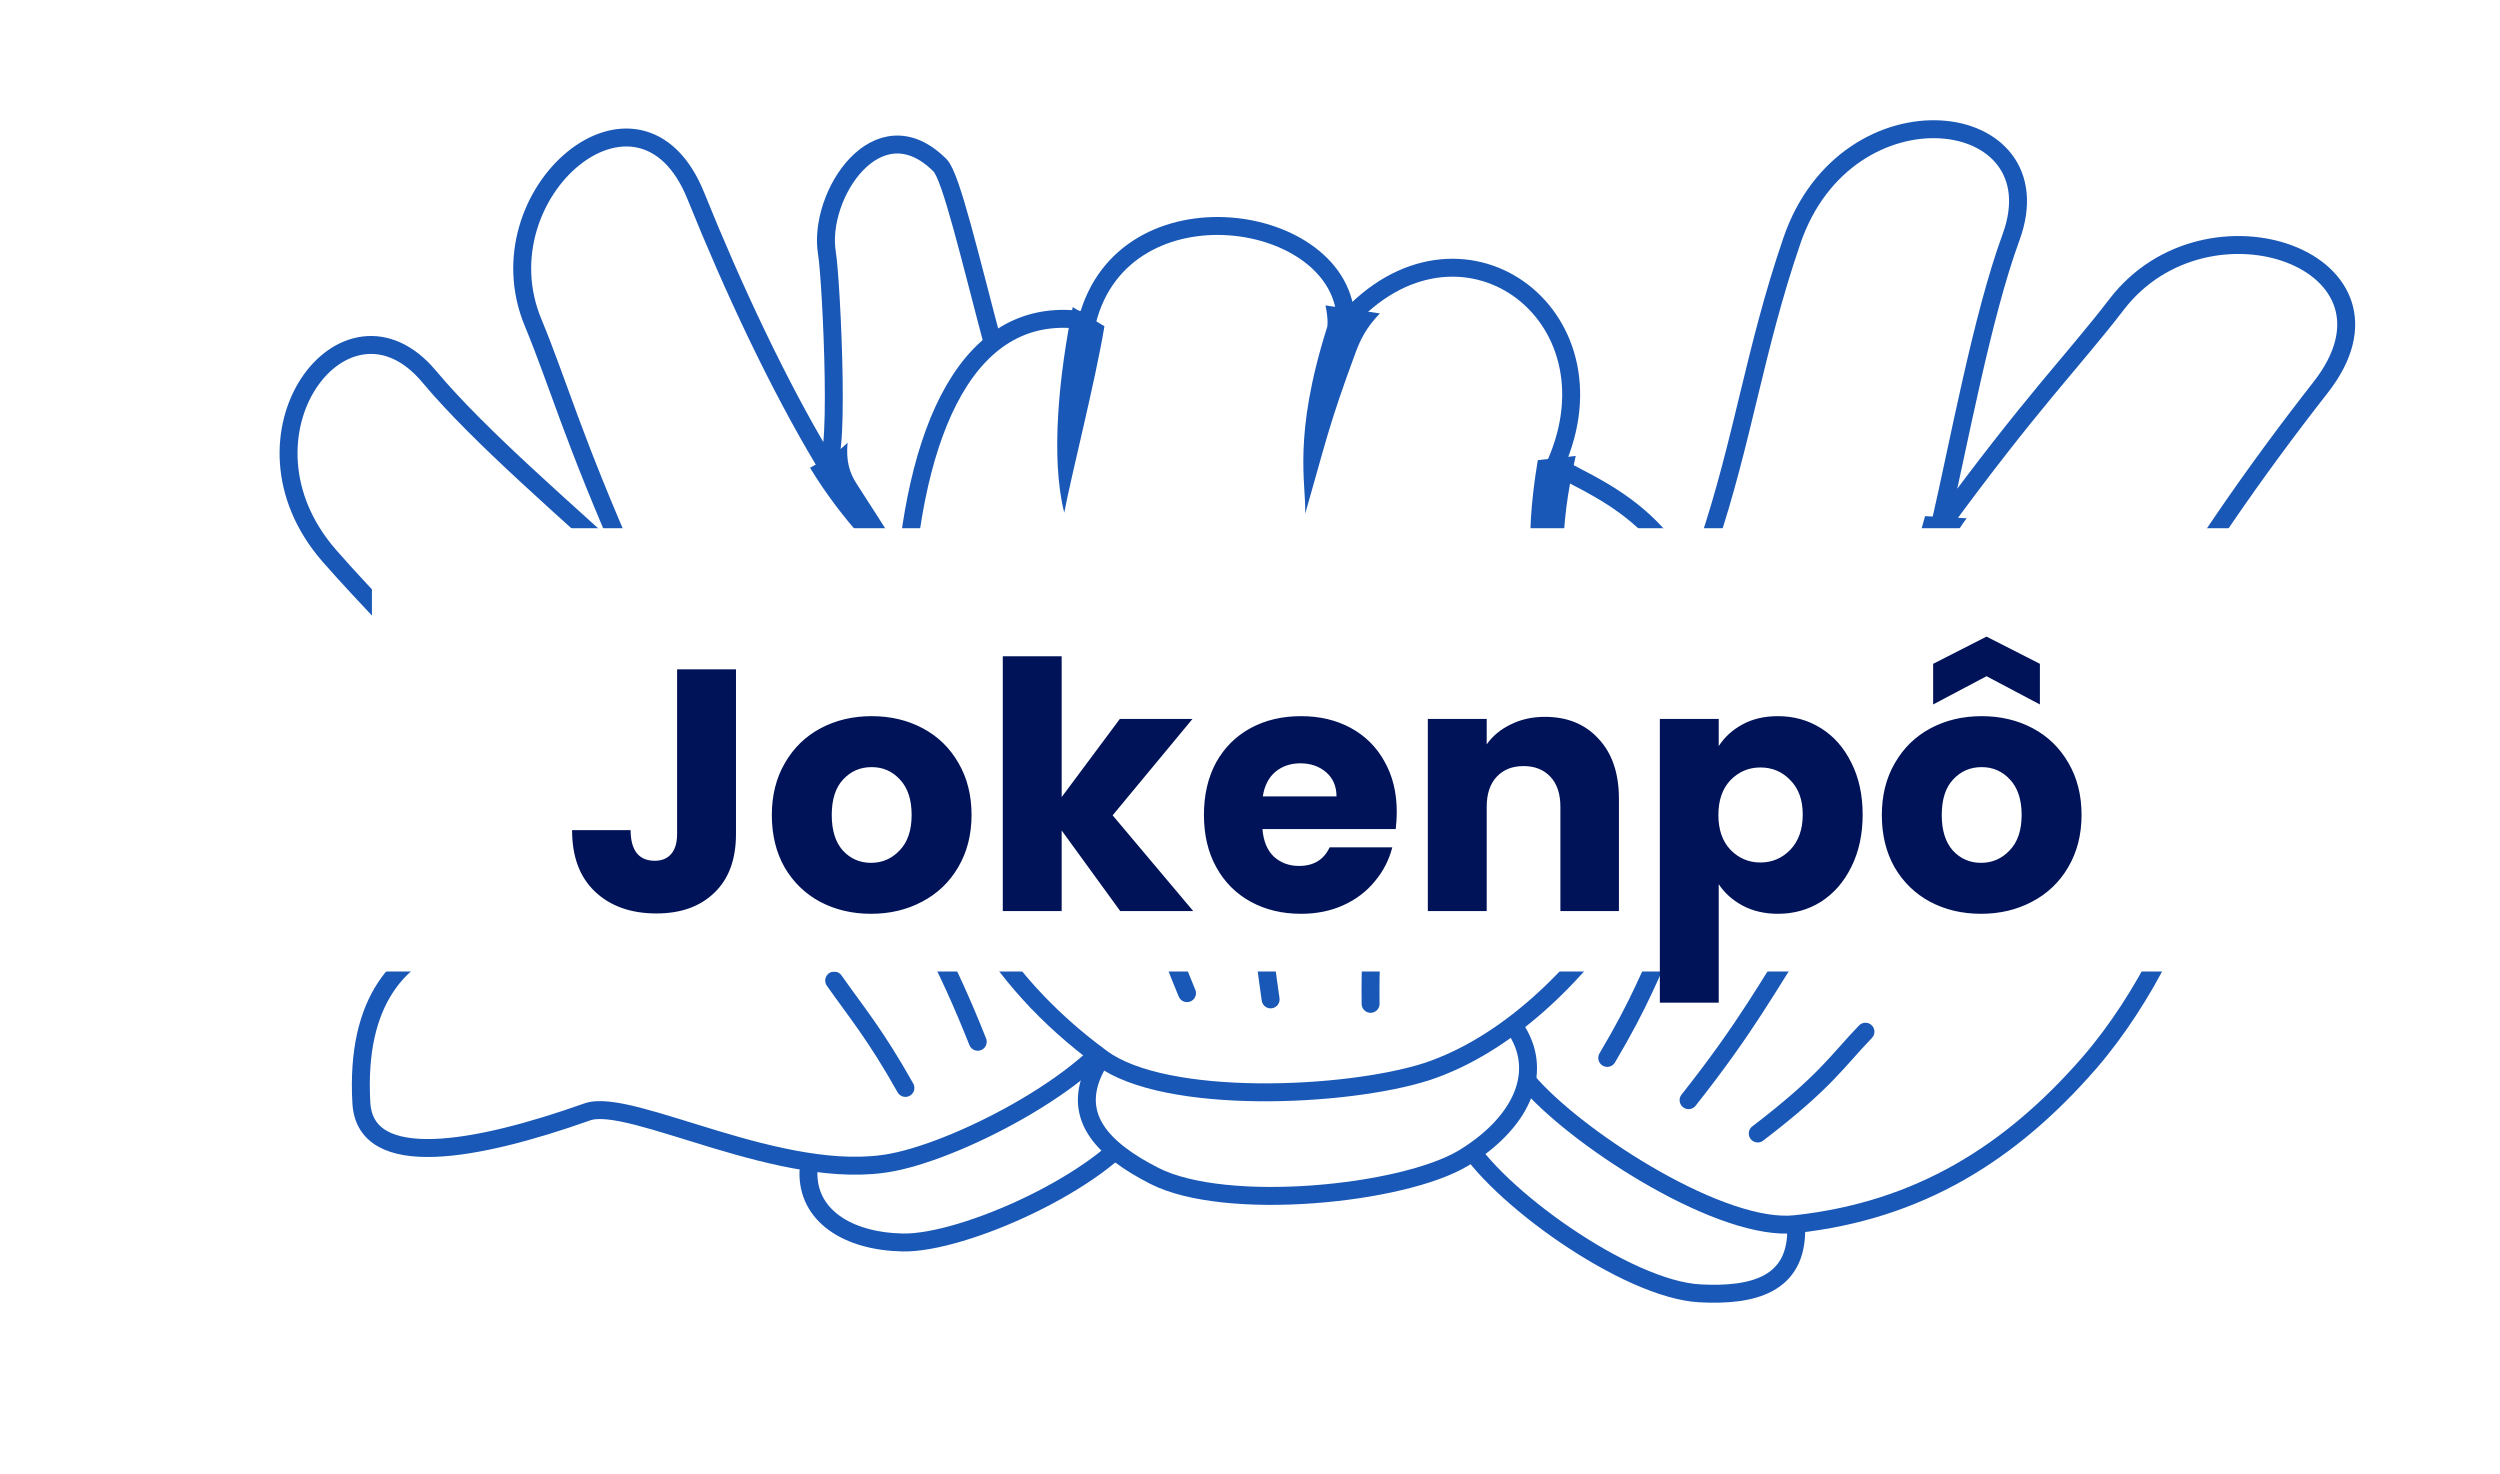 <svg width="697" height="411" viewBox="0 0 697 411" fill="none" xmlns="http://www.w3.org/2000/svg">
<path d="M315.387 282.709C328.788 290.042 325.198 301.764 317.813 313.156C307.364 329.271 268.583 346.749 251.651 346.402C236.11 346.083 225.064 338.753 225.399 326.668" fill="white"/>
<path d="M315.387 282.709C328.788 290.042 325.198 301.764 317.813 313.156C307.364 329.271 268.583 346.749 251.651 346.402C236.11 346.083 225.064 338.753 225.399 326.668" stroke="#1958B6" stroke-width="5" stroke-linecap="round" stroke-linejoin="round"/>
<path d="M100.749 307.499C101.819 326.602 132.696 321.007 163.73 309.997C175.78 305.723 218.344 330.002 248.855 324.061C268.705 320.197 307.055 299.921 314.658 282.55C327.675 252.806 326.718 224.703 316.553 195.145C312.95 184.667 307.205 173.641 301.594 165.157C283.167 137.297 268.325 52.354 262.08 46.093C244.733 28.693 227.882 54.487 230.551 70.571C231.843 78.361 234.607 136.632 229.508 128.116C216.982 107.195 204.423 80.505 194.004 54.623C178.412 15.894 133.639 53.775 148.61 89.889C155.623 106.808 159.491 121.757 176.028 159.146C159.279 143.539 133.806 121.938 119.665 105.002C96.346 77.076 62.569 121.388 91.798 154.933C111.704 177.778 152.072 215.016 175.694 261.041C149.936 256.582 97.518 249.875 100.745 307.495L100.749 307.499Z" fill="white" stroke="#1958B6" stroke-width="5" stroke-linecap="round" stroke-linejoin="round"/>
<path d="M171.444 160.762C190.532 180.885 204.933 186.848 211.139 190.534C198.826 178.242 195.377 175.452 183.233 161.347C181.174 158.956 179.169 155.827 177.347 151.648L171.444 160.762Z" fill="#1958B6"/>
<path d="M225.844 130.411C234.208 144.358 247.642 159.17 259.018 166.689C254.339 159.143 246.185 146.245 238.849 134.915C236.859 131.842 235.833 128.611 236.298 123.421C233.321 126.472 229.492 128.297 225.845 130.412L225.844 130.411Z" fill="#1958B6"/>
<path d="M289.159 279.158C286.298 257.002 283.217 251.926 280.204 241.514" stroke="#1958B6" stroke-width="5" stroke-linecap="round" stroke-linejoin="round"/>
<path d="M272.595 290.442C263.495 267.469 256.953 257.282 249.499 242.532" stroke="#1958B6" stroke-width="5" stroke-linecap="round" stroke-linejoin="round"/>
<path d="M252.43 303.314C244.109 288.488 238.806 282.267 232.568 273.38" stroke="#1958B6" stroke-width="5" stroke-linecap="round" stroke-linejoin="round"/>
<path d="M500.781 342.178C501.185 358.438 488.45 361.332 473.966 360.589C453.478 359.533 416.602 332.988 407.863 317.17C399.885 302.58 400.684 288.59 412.115 282.316" fill="white"/>
<path d="M500.781 342.178C501.185 358.438 488.45 361.332 473.966 360.589C453.478 359.533 416.602 332.988 407.863 317.17C399.885 302.58 400.684 288.59 412.115 282.316" stroke="#1958B6" stroke-width="5" stroke-linecap="round" stroke-linejoin="round"/>
<path d="M417.636 176.204C398.085 206.166 399.164 271.423 426.992 302.728C441.471 318.707 480.457 343.58 500.612 341.291C535.045 337.525 560.574 321.524 582.494 296.345C590.247 287.421 597.338 276.277 602.227 266.488C619.669 230.411 604.734 194.668 597.949 180.125C610.617 157.356 628.601 131.481 646.98 108.015C674.473 72.916 615.523 51.73 590.106 84.874C578.208 100.39 566.438 111.96 540.686 147.222C546.184 123.387 552.56 88.288 560.669 66.17C574.052 29.678 515.02 22.106 499.597 67.063C489.096 97.679 485.951 122.873 476.079 152.117C468.035 153.28 437.944 145.102 417.636 176.204Z" fill="white" stroke="#1958B6" stroke-width="5" stroke-linecap="round" stroke-linejoin="round"/>
<path d="M536.71 143.902C528.291 172.304 530.469 188.8 530.323 196.598C535.156 178.58 535.901 173.886 542.458 155.129C543.577 151.939 545.397 148.418 548.293 144.494L536.71 143.902V143.902Z" fill="#1958B6"/>
<path d="M593.837 178.014C585.393 193.212 578.872 213.541 578 228.066C586.808 211.417 593.746 198.264 601.766 182.209C601.725 182.185 597.731 180.273 593.832 178.022L593.837 178.014Z" fill="#1958B6"/>
<path d="M490.058 316.019C509.047 301.497 512.115 295.911 520.091 287.642" stroke="#1958B6" stroke-width="5" stroke-linecap="round" stroke-linejoin="round"/>
<path d="M470.775 306.725C487.194 285.989 493.151 274.452 502.761 259.77" stroke="#1958B6" stroke-width="5" stroke-linecap="round" stroke-linejoin="round"/>
<path d="M448.098 294.946C457.393 279.293 460.345 271.013 465.146 260.649" stroke="#1958B6" stroke-width="5" stroke-linecap="round" stroke-linejoin="round"/>
<path d="M472.69 147.612C461.269 185.106 443.724 192.317 427.381 205.214C447.531 193.727 464.728 195.773 480.538 153.378L472.69 147.612V147.612Z" fill="#1958B6"/>
<path d="M306.516 295.773C297.256 310.93 307.719 320.62 321.822 327.825C341.774 338.013 391.139 333.043 408.04 322.856C423.551 313.414 430.434 299.749 423.049 287.574" fill="white"/>
<path d="M306.516 295.773C297.256 310.93 307.719 320.62 321.822 327.825C341.774 338.013 391.139 333.043 408.04 322.856C423.551 313.414 430.434 299.749 423.049 287.574" stroke="#1958B6" stroke-width="5" stroke-linecap="round" stroke-linejoin="round"/>
<path d="M475.764 184.212C477.893 223.221 441.245 284.343 397.835 298.755C375.419 305.96 324.97 308.196 307.16 295.028C276.653 272.666 261.248 243.595 254.266 207.816C251.807 195.144 251.185 180.733 251.906 168.807C254.451 120.07 269.841 83.814 303.105 89.472C313.264 49.533 374.927 59.104 375.222 89.621C406.69 54.234 452.465 87.243 433.647 129.524C440.619 135.015 473.54 143.712 475.764 184.212V184.212Z" fill="white" stroke="#1958B6" stroke-width="5" stroke-linecap="round" stroke-linejoin="round"/>
<path d="M370.052 91.062C360.289 121.901 364.2 134.735 363.883 143.245C369.522 123.669 370.43 118.56 377.967 98.213C379.253 94.752 380.942 91.251 384.718 87.384L369.518 85.146C369.413 84.399 370.406 88.785 370.052 91.061L370.052 91.062Z" fill="#1958B6"/>
<path d="M299.077 85.621C295.322 104.231 292.814 127.537 296.715 142.939C298.63 132.675 305.343 106.469 307.916 90.958C307.948 90.963 307.885 90.986 299.077 85.62L299.077 85.621Z" fill="#1958B6"/>
<path d="M330.938 276.89C320.91 252.788 321.059 245.831 318.03 233.657" stroke="#1958B6" stroke-width="5" stroke-linecap="round" stroke-linejoin="round"/>
<path d="M354.249 278.629C350.043 250.055 350.708 235.893 349.638 216.761" stroke="#1958B6" stroke-width="5" stroke-linecap="round" stroke-linejoin="round"/>
<path d="M382.125 279.871C381.881 259.994 383.61 250.552 384.729 238.129" stroke="#1958B6" stroke-width="5" stroke-linecap="round" stroke-linejoin="round"/>
<path d="M439.312 127.114C429.641 168.807 442.296 185.206 450.709 206.325C437.925 184.46 420.545 177.006 428.742 128.282L439.312 127.114V127.114Z" fill="#1958B6"/>
<g filter="url(#filter0_f_17_4)">
<rect x="103.691" y="147.267" width="550.536" height="123.59" fill="white"/>
</g>
<path d="M205.192 186.608V232.496C205.192 239.6 203.176 245.072 199.144 248.912C195.176 252.752 189.8 254.672 183.016 254.672C175.912 254.672 170.216 252.656 165.928 248.624C161.64 244.592 159.496 238.864 159.496 231.44H175.816C175.816 234.256 176.392 236.4 177.544 237.872C178.696 239.28 180.36 239.984 182.536 239.984C184.52 239.984 186.056 239.344 187.144 238.064C188.232 236.784 188.776 234.928 188.776 232.496V186.608H205.192ZM242.836 254.768C237.588 254.768 232.852 253.648 228.628 251.408C224.468 249.168 221.172 245.968 218.74 241.808C216.372 237.648 215.188 232.784 215.188 227.216C215.188 221.712 216.404 216.88 218.836 212.72C221.268 208.496 224.596 205.264 228.82 203.024C233.044 200.784 237.78 199.664 243.028 199.664C248.276 199.664 253.012 200.784 257.236 203.024C261.46 205.264 264.788 208.496 267.22 212.72C269.652 216.88 270.868 221.712 270.868 227.216C270.868 232.72 269.62 237.584 267.124 241.808C264.692 245.968 261.332 249.168 257.044 251.408C252.82 253.648 248.084 254.768 242.836 254.768ZM242.836 240.56C245.972 240.56 248.628 239.408 250.804 237.104C253.044 234.8 254.164 231.504 254.164 227.216C254.164 222.928 253.076 219.632 250.9 217.328C248.788 215.024 246.164 213.872 243.028 213.872C239.828 213.872 237.172 215.024 235.06 217.328C232.948 219.568 231.892 222.864 231.892 227.216C231.892 231.504 232.916 234.8 234.964 237.104C237.076 239.408 239.7 240.56 242.836 240.56ZM312.313 254L295.993 231.536V254H279.577V182.96H295.993V222.224L312.217 200.432H332.473L310.201 227.312L332.665 254H312.313ZM389.417 226.352C389.417 227.888 389.321 229.488 389.129 231.152H351.977C352.233 234.48 353.289 237.04 355.145 238.832C357.065 240.56 359.401 241.424 362.153 241.424C366.249 241.424 369.097 239.696 370.697 236.24H388.169C387.273 239.76 385.641 242.928 383.273 245.744C380.969 248.56 378.057 250.768 374.537 252.368C371.017 253.968 367.081 254.768 362.729 254.768C357.481 254.768 352.809 253.648 348.713 251.408C344.617 249.168 341.417 245.968 339.113 241.808C336.809 237.648 335.657 232.784 335.657 227.216C335.657 221.648 336.777 216.784 339.017 212.624C341.321 208.464 344.521 205.264 348.617 203.024C352.713 200.784 357.417 199.664 362.729 199.664C367.913 199.664 372.521 200.752 376.553 202.928C380.585 205.104 383.721 208.208 385.961 212.24C388.265 216.272 389.417 220.976 389.417 226.352ZM372.617 222.032C372.617 219.216 371.657 216.976 369.737 215.312C367.817 213.648 365.417 212.816 362.537 212.816C359.785 212.816 357.449 213.616 355.529 215.216C353.673 216.816 352.521 219.088 352.073 222.032H372.617ZM430.717 199.856C436.989 199.856 441.981 201.904 445.693 206C449.469 210.032 451.357 215.6 451.357 222.704V254H435.037V224.912C435.037 221.328 434.109 218.544 432.253 216.56C430.397 214.576 427.901 213.584 424.765 213.584C421.629 213.584 419.133 214.576 417.277 216.56C415.421 218.544 414.493 221.328 414.493 224.912V254H398.077V200.432H414.493V207.536C416.157 205.168 418.397 203.312 421.213 201.968C424.029 200.56 427.197 199.856 430.717 199.856ZM479.181 208.016C480.781 205.52 482.989 203.504 485.805 201.968C488.621 200.432 491.917 199.664 495.693 199.664C500.109 199.664 504.109 200.784 507.693 203.024C511.277 205.264 514.093 208.464 516.141 212.624C518.253 216.784 519.309 221.616 519.309 227.12C519.309 232.624 518.253 237.488 516.141 241.712C514.093 245.872 511.277 249.104 507.693 251.408C504.109 253.648 500.109 254.768 495.693 254.768C491.981 254.768 488.685 254 485.805 252.464C482.989 250.928 480.781 248.944 479.181 246.512V279.536H462.765V200.432H479.181V208.016ZM502.605 227.12C502.605 223.024 501.453 219.824 499.149 217.52C496.909 215.152 494.125 213.968 490.797 213.968C487.533 213.968 484.749 215.152 482.445 217.52C480.205 219.888 479.085 223.12 479.085 227.216C479.085 231.312 480.205 234.544 482.445 236.912C484.749 239.28 487.533 240.464 490.797 240.464C494.061 240.464 496.845 239.28 499.149 236.912C501.453 234.48 502.605 231.216 502.605 227.12ZM552.305 254.768C547.057 254.768 542.321 253.648 538.097 251.408C533.937 249.168 530.641 245.968 528.209 241.808C525.841 237.648 524.657 232.784 524.657 227.216C524.657 221.712 525.873 216.88 528.305 212.72C530.737 208.496 534.065 205.264 538.289 203.024C542.513 200.784 547.249 199.664 552.497 199.664C557.745 199.664 562.481 200.784 566.705 203.024C570.929 205.264 574.257 208.496 576.689 212.72C579.121 216.88 580.337 221.712 580.337 227.216C580.337 232.72 579.089 237.584 576.593 241.808C574.161 245.968 570.801 249.168 566.513 251.408C562.289 253.648 557.553 254.768 552.305 254.768ZM552.305 240.56C555.441 240.56 558.097 239.408 560.273 237.104C562.513 234.8 563.633 231.504 563.633 227.216C563.633 222.928 562.545 219.632 560.369 217.328C558.257 215.024 555.633 213.872 552.497 213.872C549.297 213.872 546.641 215.024 544.529 217.328C542.417 219.568 541.361 222.864 541.361 227.216C541.361 231.504 542.385 234.8 544.433 237.104C546.545 239.408 549.169 240.56 552.305 240.56ZM553.841 188.528L538.961 196.4V185.072L553.841 177.488L568.721 185.072V196.4L553.841 188.528Z" fill="#001358"/>
<defs>
<filter id="filter0_f_17_4" x="66.691" y="110.267" width="624.536" height="197.59" filterUnits="userSpaceOnUse" color-interpolation-filters="sRGB">
<feFlood flood-opacity="0" result="BackgroundImageFix"/>
<feBlend mode="normal" in="SourceGraphic" in2="BackgroundImageFix" result="shape"/>
<feGaussianBlur stdDeviation="18.5" result="effect1_foregroundBlur_17_4"/>
</filter>
</defs>
</svg>
